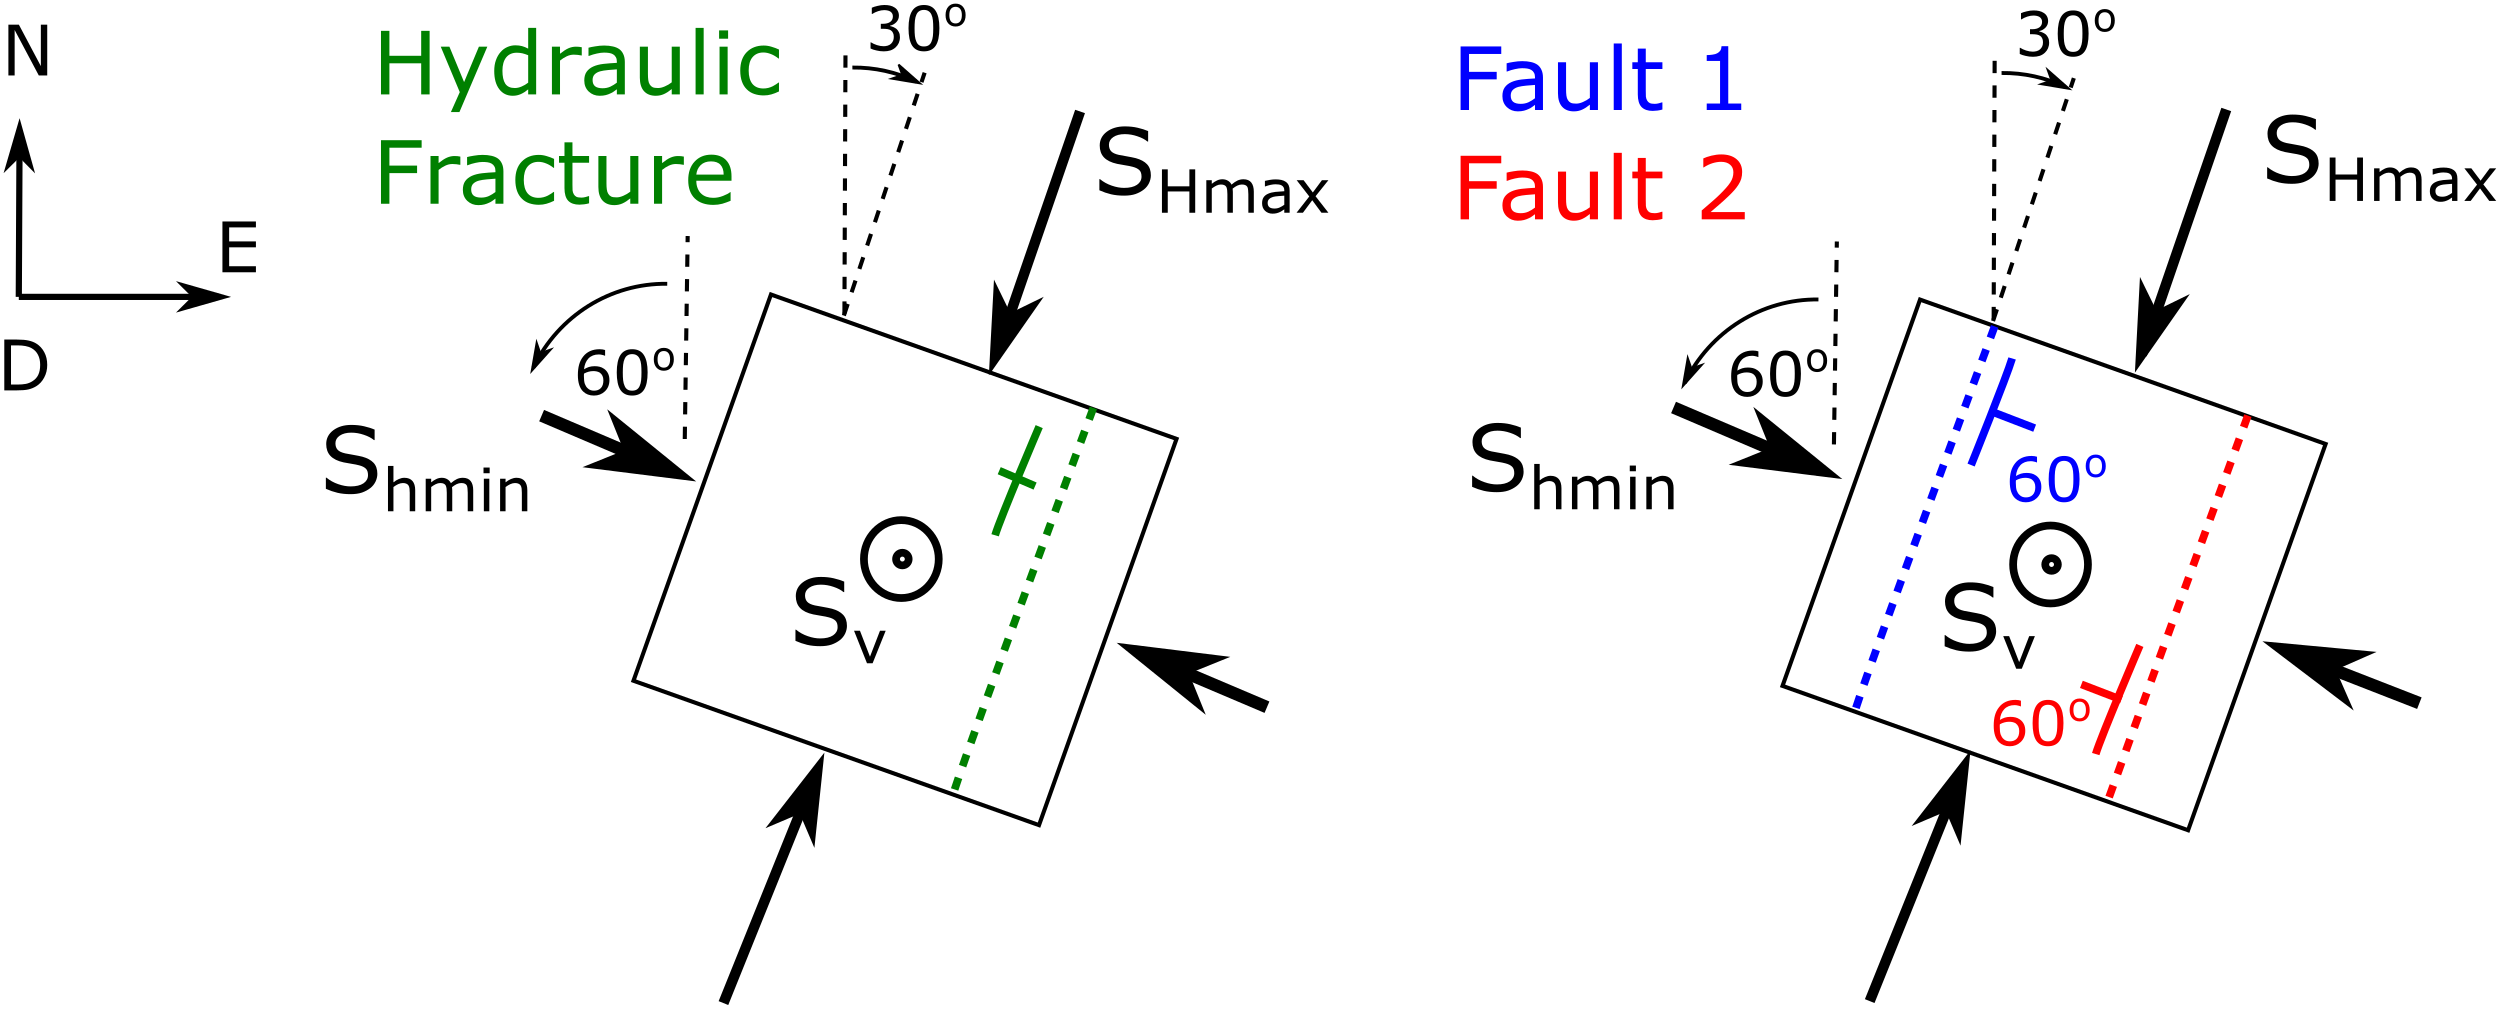 <?xml version="1.0" encoding="UTF-8"?>
<svg xmlns="http://www.w3.org/2000/svg" xmlns:xlink="http://www.w3.org/1999/xlink" width="342.953pt" height="138.372pt" viewBox="0 0 342.953 138.372" version="1.2">
<defs>
<g>
<symbol overflow="visible" id="glyph0-0">
<path style="stroke:none;" d="M 1.203 0 L 1.203 -7.203 L 8.391 -7.203 L 8.391 0 Z M 1.797 -0.594 L 7.797 -0.594 L 7.797 -6.594 L 1.797 -6.594 Z M 1.797 -0.594 "/>
</symbol>
<symbol overflow="visible" id="glyph0-1">
<path style="stroke:none;" d="M 6.266 0 L 5.109 0 L 1.797 -6.234 L 1.797 0 L 0.938 0 L 0.938 -6.969 L 2.375 -6.969 L 5.391 -1.281 L 5.391 -6.969 L 6.266 -6.969 Z M 6.266 0 "/>
</symbol>
<symbol overflow="visible" id="glyph0-2">
<path style="stroke:none;" d="M 5.531 0 L 0.938 0 L 0.938 -6.969 L 5.531 -6.969 L 5.531 -6.156 L 1.859 -6.156 L 1.859 -4.234 L 5.531 -4.234 L 5.531 -3.422 L 1.859 -3.422 L 1.859 -0.828 L 5.531 -0.828 Z M 5.531 0 "/>
</symbol>
<symbol overflow="visible" id="glyph0-3">
<path style="stroke:none;" d="M 6.828 -3.484 C 6.828 -2.848 6.688 -2.27 6.406 -1.75 C 6.133 -1.238 5.77 -0.844 5.312 -0.562 C 4.988 -0.363 4.629 -0.219 4.234 -0.125 C 3.848 -0.039 3.336 0 2.703 0 L 0.938 0 L 0.938 -6.969 L 2.672 -6.969 C 3.359 -6.969 3.898 -6.922 4.297 -6.828 C 4.703 -6.734 5.047 -6.598 5.328 -6.422 C 5.797 -6.129 6.16 -5.734 6.422 -5.234 C 6.691 -4.742 6.828 -4.16 6.828 -3.484 Z M 5.859 -3.5 C 5.859 -4.039 5.758 -4.5 5.562 -4.875 C 5.375 -5.25 5.094 -5.547 4.719 -5.766 C 4.445 -5.922 4.156 -6.023 3.844 -6.078 C 3.531 -6.141 3.16 -6.172 2.734 -6.172 L 1.859 -6.172 L 1.859 -0.797 L 2.734 -0.797 C 3.18 -0.797 3.57 -0.828 3.906 -0.891 C 4.238 -0.961 4.539 -1.086 4.812 -1.266 C 5.164 -1.484 5.426 -1.77 5.594 -2.125 C 5.77 -2.488 5.859 -2.945 5.859 -3.5 Z M 5.859 -3.5 "/>
</symbol>
<symbol overflow="visible" id="glyph1-0">
<path style="stroke:none;" d="M 1.047 0 L 1.047 -6.312 L 7.359 -6.312 L 7.359 0 Z M 1.578 -0.531 L 6.828 -0.531 L 6.828 -5.781 L 1.578 -5.781 Z M 1.578 -0.531 "/>
</symbol>
<symbol overflow="visible" id="glyph1-1">
<path style="stroke:none;" d="M 4.891 -1.984 C 4.891 -1.359 4.68 -0.848 4.266 -0.453 C 3.859 -0.066 3.359 0.125 2.766 0.125 C 2.461 0.125 2.188 0.078 1.938 -0.016 C 1.695 -0.109 1.484 -0.242 1.297 -0.422 C 1.055 -0.648 0.875 -0.953 0.75 -1.328 C 0.625 -1.703 0.562 -2.156 0.562 -2.688 C 0.562 -3.227 0.617 -3.707 0.734 -4.125 C 0.848 -4.539 1.035 -4.91 1.297 -5.234 C 1.535 -5.547 1.844 -5.789 2.219 -5.969 C 2.602 -6.145 3.047 -6.234 3.547 -6.234 C 3.711 -6.234 3.848 -6.223 3.953 -6.203 C 4.066 -6.191 4.18 -6.164 4.297 -6.125 L 4.297 -5.344 L 4.25 -5.344 C 4.176 -5.383 4.062 -5.422 3.906 -5.453 C 3.75 -5.492 3.594 -5.516 3.438 -5.516 C 2.844 -5.516 2.367 -5.332 2.016 -4.969 C 1.672 -4.602 1.469 -4.109 1.406 -3.484 C 1.633 -3.617 1.859 -3.723 2.078 -3.797 C 2.305 -3.867 2.566 -3.906 2.859 -3.906 C 3.117 -3.906 3.348 -3.879 3.547 -3.828 C 3.742 -3.785 3.945 -3.691 4.156 -3.547 C 4.395 -3.379 4.578 -3.164 4.703 -2.906 C 4.828 -2.656 4.891 -2.348 4.891 -1.984 Z M 4.062 -1.953 C 4.062 -2.203 4.02 -2.41 3.938 -2.578 C 3.863 -2.742 3.742 -2.891 3.578 -3.016 C 3.441 -3.098 3.297 -3.156 3.141 -3.188 C 2.992 -3.219 2.836 -3.234 2.672 -3.234 C 2.441 -3.234 2.223 -3.203 2.016 -3.141 C 1.816 -3.086 1.613 -3.004 1.406 -2.891 C 1.406 -2.828 1.398 -2.77 1.391 -2.719 C 1.391 -2.664 1.391 -2.598 1.391 -2.516 C 1.391 -2.078 1.43 -1.734 1.516 -1.484 C 1.609 -1.234 1.734 -1.035 1.891 -0.891 C 2.016 -0.766 2.148 -0.676 2.297 -0.625 C 2.441 -0.57 2.602 -0.547 2.781 -0.547 C 3.176 -0.547 3.488 -0.664 3.719 -0.906 C 3.945 -1.145 4.062 -1.492 4.062 -1.953 Z M 4.062 -1.953 "/>
</symbol>
<symbol overflow="visible" id="glyph1-2">
<path style="stroke:none;" d="M 4.797 -3.062 C 4.797 -1.957 4.625 -1.148 4.281 -0.641 C 3.938 -0.129 3.398 0.125 2.672 0.125 C 1.941 0.125 1.406 -0.133 1.062 -0.656 C 0.727 -1.176 0.562 -1.973 0.562 -3.047 C 0.562 -4.129 0.734 -4.93 1.078 -5.453 C 1.422 -5.973 1.953 -6.234 2.672 -6.234 C 3.41 -6.234 3.945 -5.969 4.281 -5.438 C 4.625 -4.914 4.797 -4.125 4.797 -3.062 Z M 3.703 -1.188 C 3.805 -1.414 3.875 -1.676 3.906 -1.969 C 3.938 -2.27 3.953 -2.633 3.953 -3.062 C 3.953 -3.477 3.938 -3.836 3.906 -4.141 C 3.875 -4.441 3.805 -4.703 3.703 -4.922 C 3.609 -5.129 3.477 -5.285 3.312 -5.391 C 3.145 -5.504 2.93 -5.562 2.672 -5.562 C 2.422 -5.562 2.207 -5.504 2.031 -5.391 C 1.863 -5.285 1.734 -5.125 1.641 -4.906 C 1.547 -4.707 1.477 -4.441 1.438 -4.109 C 1.406 -3.785 1.391 -3.43 1.391 -3.047 C 1.391 -2.617 1.406 -2.258 1.438 -1.969 C 1.469 -1.688 1.535 -1.43 1.641 -1.203 C 1.723 -0.992 1.848 -0.832 2.016 -0.719 C 2.18 -0.602 2.398 -0.547 2.672 -0.547 C 2.93 -0.547 3.145 -0.598 3.312 -0.703 C 3.488 -0.816 3.617 -0.977 3.703 -1.188 Z M 3.703 -1.188 "/>
</symbol>
<symbol overflow="visible" id="glyph1-3">
<path style="stroke:none;" d="M 4.266 -2.938 C 4.391 -2.82 4.492 -2.676 4.578 -2.5 C 4.672 -2.32 4.719 -2.094 4.719 -1.812 C 4.719 -1.531 4.664 -1.27 4.562 -1.031 C 4.457 -0.801 4.316 -0.602 4.141 -0.438 C 3.93 -0.238 3.688 -0.094 3.406 0 C 3.133 0.082 2.832 0.125 2.5 0.125 C 2.156 0.125 1.816 0.082 1.484 0 C 1.16 -0.07 0.895 -0.16 0.688 -0.266 L 0.688 -1.109 L 0.75 -1.109 C 0.977 -0.961 1.25 -0.836 1.562 -0.734 C 1.883 -0.629 2.191 -0.578 2.484 -0.578 C 2.648 -0.578 2.832 -0.602 3.031 -0.656 C 3.227 -0.719 3.383 -0.805 3.5 -0.922 C 3.625 -1.047 3.719 -1.18 3.781 -1.328 C 3.844 -1.473 3.875 -1.656 3.875 -1.875 C 3.875 -2.094 3.836 -2.27 3.766 -2.406 C 3.703 -2.551 3.609 -2.664 3.484 -2.75 C 3.359 -2.832 3.207 -2.891 3.031 -2.922 C 2.852 -2.953 2.664 -2.969 2.469 -2.969 L 2.094 -2.969 L 2.094 -3.656 L 2.391 -3.656 C 2.805 -3.656 3.133 -3.738 3.375 -3.906 C 3.625 -4.082 3.75 -4.336 3.75 -4.672 C 3.75 -4.828 3.719 -4.957 3.656 -5.062 C 3.594 -5.176 3.504 -5.27 3.391 -5.344 C 3.273 -5.414 3.148 -5.461 3.016 -5.484 C 2.879 -5.516 2.727 -5.531 2.562 -5.531 C 2.301 -5.531 2.023 -5.484 1.734 -5.391 C 1.441 -5.297 1.164 -5.164 0.906 -5 L 0.859 -5 L 0.859 -5.859 C 1.055 -5.953 1.316 -6.035 1.641 -6.109 C 1.961 -6.191 2.273 -6.234 2.578 -6.234 C 2.879 -6.234 3.141 -6.207 3.359 -6.156 C 3.586 -6.102 3.797 -6.016 3.984 -5.891 C 4.18 -5.766 4.328 -5.609 4.422 -5.422 C 4.523 -5.234 4.578 -5.016 4.578 -4.766 C 4.578 -4.422 4.457 -4.125 4.219 -3.875 C 3.977 -3.625 3.695 -3.469 3.375 -3.406 L 3.375 -3.344 C 3.508 -3.32 3.66 -3.273 3.828 -3.203 C 3.992 -3.129 4.141 -3.039 4.266 -2.938 Z M 4.266 -2.938 "/>
</symbol>
<symbol overflow="visible" id="glyph2-0">
<path style="stroke:none;" d="M 0.688 0 L 0.688 -4.094 L 4.766 -4.094 L 4.766 0 Z M 1.016 -0.344 L 4.438 -0.344 L 4.438 -3.75 L 1.016 -3.75 Z M 1.016 -0.344 "/>
</symbol>
<symbol overflow="visible" id="glyph2-1">
<path style="stroke:none;" d="M 3.031 -1.484 C 3.031 -1.004 2.906 -0.625 2.656 -0.344 C 2.406 -0.062 2.07 0.078 1.656 0.078 C 1.238 0.078 0.906 -0.062 0.656 -0.344 C 0.406 -0.625 0.281 -1.004 0.281 -1.484 C 0.281 -1.973 0.406 -2.359 0.656 -2.641 C 0.906 -2.922 1.238 -3.062 1.656 -3.062 C 2.07 -3.062 2.406 -2.922 2.656 -2.641 C 2.906 -2.359 3.031 -1.973 3.031 -1.484 Z M 2.516 -1.484 C 2.516 -1.867 2.438 -2.156 2.281 -2.344 C 2.133 -2.531 1.926 -2.625 1.656 -2.625 C 1.383 -2.625 1.172 -2.531 1.016 -2.344 C 0.867 -2.156 0.797 -1.867 0.797 -1.484 C 0.797 -1.109 0.867 -0.82 1.016 -0.625 C 1.172 -0.438 1.383 -0.344 1.656 -0.344 C 1.926 -0.344 2.133 -0.438 2.281 -0.625 C 2.438 -0.82 2.516 -1.109 2.516 -1.484 Z M 2.516 -1.484 "/>
</symbol>
<symbol overflow="visible" id="glyph3-0">
<path style="stroke:none;" d="M 1.578 0 L 1.578 -9.453 L 11.016 -9.453 L 11.016 0 Z M 2.359 -0.781 L 10.234 -0.781 L 10.234 -8.656 L 2.359 -8.656 Z M 2.359 -0.781 "/>
</symbol>
<symbol overflow="visible" id="glyph3-1">
<path style="stroke:none;" d="M 7.891 -2.609 C 7.891 -2.254 7.805 -1.898 7.641 -1.547 C 7.473 -1.203 7.238 -0.91 6.938 -0.672 C 6.602 -0.41 6.219 -0.203 5.781 -0.047 C 5.352 0.098 4.832 0.172 4.219 0.172 C 3.551 0.172 2.953 0.109 2.422 -0.016 C 1.898 -0.141 1.367 -0.32 0.828 -0.562 L 0.828 -2.094 L 0.906 -2.094 C 1.375 -1.707 1.91 -1.41 2.516 -1.203 C 3.117 -0.992 3.688 -0.891 4.219 -0.891 C 4.977 -0.891 5.566 -1.031 5.984 -1.312 C 6.398 -1.594 6.609 -1.969 6.609 -2.438 C 6.609 -2.844 6.508 -3.141 6.312 -3.328 C 6.113 -3.523 5.812 -3.676 5.406 -3.781 C 5.102 -3.863 4.77 -3.93 4.406 -3.984 C 4.051 -4.047 3.672 -4.113 3.266 -4.188 C 2.453 -4.363 1.848 -4.66 1.453 -5.078 C 1.066 -5.492 0.875 -6.035 0.875 -6.703 C 0.875 -7.473 1.195 -8.102 1.844 -8.594 C 2.5 -9.082 3.32 -9.328 4.312 -9.328 C 4.957 -9.328 5.547 -9.266 6.078 -9.141 C 6.617 -9.016 7.098 -8.863 7.516 -8.688 L 7.516 -7.25 L 7.422 -7.25 C 7.078 -7.539 6.617 -7.781 6.047 -7.969 C 5.484 -8.164 4.906 -8.266 4.312 -8.266 C 3.656 -8.266 3.129 -8.129 2.734 -7.859 C 2.336 -7.586 2.141 -7.238 2.141 -6.812 C 2.141 -6.438 2.238 -6.141 2.438 -5.922 C 2.633 -5.703 2.984 -5.535 3.484 -5.422 C 3.742 -5.367 4.113 -5.301 4.594 -5.219 C 5.082 -5.133 5.492 -5.051 5.828 -4.969 C 6.504 -4.781 7.016 -4.504 7.359 -4.141 C 7.711 -3.773 7.891 -3.266 7.891 -2.609 Z M 7.891 -2.609 "/>
</symbol>
<symbol overflow="visible" id="glyph4-0">
<path style="stroke:none;" d="M 1.031 0 L 1.031 -6.141 L 7.172 -6.141 L 7.172 0 Z M 1.531 -0.516 L 6.656 -0.516 L 6.656 -5.625 L 1.531 -5.625 Z M 1.531 -0.516 "/>
</symbol>
<symbol overflow="visible" id="glyph4-1">
<path style="stroke:none;" d="M 4.594 -4.469 L 2.797 0 L 2.031 0 L 0.25 -4.469 L 1.062 -4.469 L 2.438 -0.906 L 3.812 -4.469 Z M 4.594 -4.469 "/>
</symbol>
<symbol overflow="visible" id="glyph4-2">
<path style="stroke:none;" d="M 5.359 0 L 4.562 0 L 4.562 -2.922 L 1.594 -2.922 L 1.594 0 L 0.797 0 L 0.797 -5.953 L 1.594 -5.953 L 1.594 -3.625 L 4.562 -3.625 L 4.562 -5.953 L 5.359 -5.953 Z M 5.359 0 "/>
</symbol>
<symbol overflow="visible" id="glyph4-3">
<path style="stroke:none;" d="M 7.25 0 L 6.5 0 L 6.5 -2.547 C 6.5 -2.734 6.488 -2.914 6.469 -3.094 C 6.457 -3.27 6.426 -3.414 6.375 -3.531 C 6.312 -3.645 6.223 -3.727 6.109 -3.781 C 5.992 -3.844 5.828 -3.875 5.609 -3.875 C 5.398 -3.875 5.188 -3.82 4.969 -3.719 C 4.758 -3.613 4.551 -3.477 4.344 -3.312 C 4.352 -3.25 4.359 -3.176 4.359 -3.094 C 4.367 -3.02 4.375 -2.941 4.375 -2.859 L 4.375 0 L 3.625 0 L 3.625 -2.547 C 3.625 -2.742 3.613 -2.93 3.594 -3.109 C 3.57 -3.285 3.535 -3.426 3.484 -3.531 C 3.422 -3.645 3.332 -3.727 3.219 -3.781 C 3.102 -3.844 2.938 -3.875 2.719 -3.875 C 2.52 -3.875 2.316 -3.82 2.109 -3.719 C 1.898 -3.613 1.691 -3.484 1.484 -3.328 L 1.484 0 L 0.734 0 L 0.734 -4.469 L 1.484 -4.469 L 1.484 -3.969 C 1.723 -4.164 1.957 -4.316 2.188 -4.422 C 2.426 -4.535 2.676 -4.594 2.938 -4.594 C 3.238 -4.594 3.492 -4.523 3.703 -4.391 C 3.922 -4.266 4.082 -4.086 4.188 -3.859 C 4.488 -4.117 4.766 -4.305 5.016 -4.422 C 5.266 -4.535 5.535 -4.594 5.828 -4.594 C 6.316 -4.594 6.676 -4.441 6.906 -4.141 C 7.133 -3.848 7.25 -3.43 7.25 -2.891 Z M 7.25 0 "/>
</symbol>
<symbol overflow="visible" id="glyph4-4">
<path style="stroke:none;" d="M 4.203 0 L 3.469 0 L 3.469 -0.469 C 3.395 -0.426 3.301 -0.363 3.188 -0.281 C 3.07 -0.195 2.961 -0.133 2.859 -0.094 C 2.734 -0.031 2.586 0.02 2.422 0.062 C 2.266 0.102 2.078 0.125 1.859 0.125 C 1.453 0.125 1.109 -0.004 0.828 -0.266 C 0.555 -0.535 0.422 -0.879 0.422 -1.297 C 0.422 -1.629 0.488 -1.898 0.625 -2.109 C 0.77 -2.328 0.977 -2.492 1.25 -2.609 C 1.52 -2.734 1.848 -2.816 2.234 -2.859 C 2.617 -2.898 3.031 -2.93 3.469 -2.953 L 3.469 -3.062 C 3.469 -3.238 3.438 -3.379 3.375 -3.484 C 3.312 -3.598 3.223 -3.688 3.109 -3.75 C 3.004 -3.812 2.875 -3.852 2.719 -3.875 C 2.57 -3.895 2.422 -3.906 2.266 -3.906 C 2.066 -3.906 1.844 -3.879 1.594 -3.828 C 1.352 -3.773 1.102 -3.703 0.844 -3.609 L 0.812 -3.609 L 0.812 -4.375 C 0.957 -4.406 1.164 -4.445 1.438 -4.5 C 1.719 -4.551 1.992 -4.578 2.266 -4.578 C 2.578 -4.578 2.848 -4.551 3.078 -4.5 C 3.316 -4.445 3.52 -4.359 3.688 -4.234 C 3.863 -4.109 3.992 -3.945 4.078 -3.75 C 4.16 -3.562 4.203 -3.32 4.203 -3.031 Z M 3.469 -1.094 L 3.469 -2.344 C 3.238 -2.332 2.969 -2.312 2.656 -2.281 C 2.344 -2.258 2.098 -2.223 1.922 -2.172 C 1.703 -2.109 1.523 -2.008 1.391 -1.875 C 1.254 -1.75 1.188 -1.57 1.188 -1.344 C 1.188 -1.094 1.266 -0.898 1.422 -0.766 C 1.578 -0.641 1.812 -0.578 2.125 -0.578 C 2.395 -0.578 2.641 -0.629 2.859 -0.734 C 3.078 -0.836 3.281 -0.957 3.469 -1.094 Z M 3.469 -1.094 "/>
</symbol>
<symbol overflow="visible" id="glyph4-5">
<path style="stroke:none;" d="M 4.609 0 L 3.656 0 L 2.391 -1.719 L 1.109 0 L 0.234 0 L 1.984 -2.234 L 0.25 -4.469 L 1.203 -4.469 L 2.469 -2.781 L 3.719 -4.469 L 4.609 -4.469 L 2.844 -2.266 Z M 4.609 0 "/>
</symbol>
<symbol overflow="visible" id="glyph4-6">
<path style="stroke:none;" d="M 4.469 0 L 3.719 0 L 3.719 -2.547 C 3.719 -2.742 3.707 -2.93 3.688 -3.109 C 3.664 -3.297 3.617 -3.441 3.547 -3.547 C 3.484 -3.648 3.391 -3.727 3.266 -3.781 C 3.141 -3.844 2.977 -3.875 2.781 -3.875 C 2.57 -3.875 2.352 -3.82 2.125 -3.719 C 1.906 -3.613 1.691 -3.484 1.484 -3.328 L 1.484 0 L 0.734 0 L 0.734 -6.219 L 1.484 -6.219 L 1.484 -3.969 C 1.723 -4.164 1.969 -4.316 2.219 -4.422 C 2.469 -4.535 2.723 -4.594 2.984 -4.594 C 3.473 -4.594 3.844 -4.445 4.094 -4.156 C 4.344 -3.863 4.469 -3.441 4.469 -2.891 Z M 4.469 0 "/>
</symbol>
<symbol overflow="visible" id="glyph4-7">
<path style="stroke:none;" d="M 1.547 -5.219 L 0.703 -5.219 L 0.703 -6 L 1.547 -6 Z M 1.5 0 L 0.75 0 L 0.75 -4.469 L 1.5 -4.469 Z M 1.5 0 "/>
</symbol>
<symbol overflow="visible" id="glyph4-8">
<path style="stroke:none;" d="M 4.469 0 L 3.719 0 L 3.719 -2.547 C 3.719 -2.742 3.707 -2.93 3.688 -3.109 C 3.664 -3.297 3.617 -3.441 3.547 -3.547 C 3.484 -3.648 3.391 -3.727 3.266 -3.781 C 3.141 -3.844 2.977 -3.875 2.781 -3.875 C 2.57 -3.875 2.352 -3.82 2.125 -3.719 C 1.906 -3.613 1.691 -3.484 1.484 -3.328 L 1.484 0 L 0.734 0 L 0.734 -4.469 L 1.484 -4.469 L 1.484 -3.969 C 1.723 -4.164 1.969 -4.316 2.219 -4.422 C 2.469 -4.535 2.723 -4.594 2.984 -4.594 C 3.473 -4.594 3.844 -4.445 4.094 -4.156 C 4.344 -3.863 4.469 -3.441 4.469 -2.891 Z M 4.469 0 "/>
</symbol>
<symbol overflow="visible" id="glyph5-0">
<path style="stroke:none;" d="M 1.5 0 L 1.5 -9 L 10.5 -9 L 10.5 0 Z M 2.25 -0.75 L 9.75 -0.75 L 9.75 -8.25 L 2.25 -8.25 Z M 2.25 -0.75 "/>
</symbol>
<symbol overflow="visible" id="glyph5-1">
<path style="stroke:none;" d="M 7.844 0 L 6.688 0 L 6.688 -4.266 L 2.328 -4.266 L 2.328 0 L 1.172 0 L 1.172 -8.719 L 2.328 -8.719 L 2.328 -5.297 L 6.688 -5.297 L 6.688 -8.719 L 7.844 -8.719 Z M 7.844 0 "/>
</symbol>
<symbol overflow="visible" id="glyph5-2">
<path style="stroke:none;" d="M 6.75 -6.547 L 2.922 2.422 L 1.75 2.422 L 2.969 -0.312 L 0.359 -6.547 L 1.547 -6.547 L 3.562 -1.688 L 5.594 -6.547 Z M 6.75 -6.547 "/>
</symbol>
<symbol overflow="visible" id="glyph5-3">
<path style="stroke:none;" d="M 6.391 0 L 5.297 0 L 5.297 -0.688 C 4.973 -0.414 4.641 -0.203 4.297 -0.047 C 3.953 0.109 3.582 0.188 3.188 0.188 C 2.406 0.188 1.785 -0.113 1.328 -0.719 C 0.867 -1.32 0.641 -2.156 0.641 -3.219 C 0.641 -3.781 0.719 -4.273 0.875 -4.703 C 1.031 -5.141 1.242 -5.508 1.516 -5.812 C 1.773 -6.113 2.082 -6.344 2.438 -6.5 C 2.789 -6.656 3.16 -6.734 3.547 -6.734 C 3.891 -6.734 4.191 -6.695 4.453 -6.625 C 4.723 -6.551 5.004 -6.438 5.297 -6.281 L 5.297 -9.125 L 6.391 -9.125 Z M 5.297 -1.609 L 5.297 -5.375 C 4.992 -5.5 4.723 -5.586 4.484 -5.641 C 4.254 -5.691 4.004 -5.719 3.734 -5.719 C 3.109 -5.719 2.625 -5.504 2.281 -5.078 C 1.938 -4.648 1.766 -4.039 1.766 -3.25 C 1.766 -2.469 1.895 -1.875 2.156 -1.469 C 2.426 -1.07 2.859 -0.875 3.453 -0.875 C 3.766 -0.875 4.078 -0.941 4.391 -1.078 C 4.711 -1.211 5.016 -1.391 5.297 -1.609 Z M 5.297 -1.609 "/>
</symbol>
<symbol overflow="visible" id="glyph5-4">
<path style="stroke:none;" d="M 5.172 -5.344 L 5.109 -5.344 C 4.941 -5.383 4.781 -5.41 4.625 -5.422 C 4.477 -5.441 4.297 -5.453 4.078 -5.453 C 3.742 -5.453 3.414 -5.375 3.094 -5.219 C 2.781 -5.07 2.477 -4.879 2.188 -4.641 L 2.188 0 L 1.078 0 L 1.078 -6.547 L 2.188 -6.547 L 2.188 -5.578 C 2.625 -5.93 3.008 -6.18 3.344 -6.328 C 3.676 -6.473 4.016 -6.547 4.359 -6.547 C 4.555 -6.547 4.695 -6.539 4.781 -6.531 C 4.863 -6.52 4.992 -6.5 5.172 -6.469 Z M 5.172 -5.344 "/>
</symbol>
<symbol overflow="visible" id="glyph5-5">
<path style="stroke:none;" d="M 6.172 0 L 5.078 0 L 5.078 -0.703 C 4.973 -0.629 4.836 -0.531 4.672 -0.406 C 4.516 -0.289 4.359 -0.203 4.203 -0.141 C 4.016 -0.047 3.801 0.031 3.562 0.094 C 3.32 0.156 3.039 0.188 2.719 0.188 C 2.133 0.188 1.633 -0.004 1.219 -0.391 C 0.812 -0.785 0.609 -1.289 0.609 -1.906 C 0.609 -2.395 0.711 -2.789 0.922 -3.094 C 1.141 -3.406 1.445 -3.648 1.844 -3.828 C 2.238 -4.004 2.711 -4.125 3.266 -4.188 C 3.828 -4.25 4.43 -4.297 5.078 -4.328 L 5.078 -4.5 C 5.078 -4.75 5.031 -4.953 4.938 -5.109 C 4.852 -5.273 4.727 -5.406 4.562 -5.5 C 4.406 -5.594 4.219 -5.656 4 -5.688 C 3.781 -5.719 3.551 -5.734 3.312 -5.734 C 3.031 -5.734 2.707 -5.691 2.344 -5.609 C 1.988 -5.535 1.625 -5.426 1.25 -5.281 L 1.188 -5.281 L 1.188 -6.406 C 1.406 -6.469 1.719 -6.531 2.125 -6.594 C 2.531 -6.664 2.93 -6.703 3.328 -6.703 C 3.785 -6.703 4.188 -6.66 4.531 -6.578 C 4.875 -6.504 5.172 -6.379 5.422 -6.203 C 5.66 -6.023 5.844 -5.789 5.969 -5.5 C 6.102 -5.219 6.172 -4.863 6.172 -4.438 Z M 5.078 -1.609 L 5.078 -3.438 C 4.742 -3.414 4.348 -3.383 3.891 -3.344 C 3.43 -3.301 3.07 -3.242 2.812 -3.172 C 2.488 -3.086 2.227 -2.945 2.031 -2.75 C 1.844 -2.562 1.75 -2.301 1.75 -1.969 C 1.75 -1.594 1.859 -1.312 2.078 -1.125 C 2.305 -0.938 2.656 -0.844 3.125 -0.844 C 3.508 -0.844 3.863 -0.914 4.188 -1.062 C 4.508 -1.219 4.805 -1.398 5.078 -1.609 Z M 5.078 -1.609 "/>
</symbol>
<symbol overflow="visible" id="glyph5-6">
<path style="stroke:none;" d="M 6.516 0 L 5.406 0 L 5.406 -0.734 C 5.039 -0.43 4.688 -0.203 4.344 -0.047 C 4 0.109 3.625 0.188 3.219 0.188 C 2.531 0.188 1.992 -0.02 1.609 -0.438 C 1.223 -0.863 1.031 -1.484 1.031 -2.297 L 1.031 -6.547 L 2.141 -6.547 L 2.141 -2.812 C 2.141 -2.488 2.156 -2.207 2.188 -1.969 C 2.219 -1.727 2.285 -1.523 2.391 -1.359 C 2.492 -1.191 2.629 -1.066 2.797 -0.984 C 2.961 -0.91 3.207 -0.875 3.531 -0.875 C 3.812 -0.875 4.117 -0.945 4.453 -1.094 C 4.797 -1.238 5.113 -1.426 5.406 -1.656 L 5.406 -6.547 L 6.516 -6.547 Z M 6.516 0 "/>
</symbol>
<symbol overflow="visible" id="glyph5-7">
<path style="stroke:none;" d="M 2.203 0 L 1.094 0 L 1.094 -9.125 L 2.203 -9.125 Z M 2.203 0 "/>
</symbol>
<symbol overflow="visible" id="glyph5-8">
<path style="stroke:none;" d="M 2.266 -7.641 L 1.031 -7.641 L 1.031 -8.781 L 2.266 -8.781 Z M 2.203 0 L 1.094 0 L 1.094 -6.547 L 2.203 -6.547 Z M 2.203 0 "/>
</symbol>
<symbol overflow="visible" id="glyph5-9">
<path style="stroke:none;" d="M 5.922 -0.406 C 5.555 -0.227 5.207 -0.094 4.875 0 C 4.551 0.094 4.203 0.141 3.828 0.141 C 3.359 0.141 2.926 0.07 2.531 -0.062 C 2.133 -0.195 1.797 -0.406 1.516 -0.688 C 1.223 -0.969 1 -1.32 0.844 -1.75 C 0.688 -2.188 0.609 -2.691 0.609 -3.266 C 0.609 -4.336 0.898 -5.176 1.484 -5.781 C 2.078 -6.395 2.859 -6.703 3.828 -6.703 C 4.203 -6.703 4.566 -6.645 4.922 -6.531 C 5.285 -6.426 5.617 -6.301 5.922 -6.156 L 5.922 -4.922 L 5.859 -4.922 C 5.523 -5.191 5.18 -5.395 4.828 -5.531 C 4.473 -5.676 4.125 -5.75 3.781 -5.75 C 3.156 -5.75 2.66 -5.535 2.297 -5.109 C 1.941 -4.691 1.766 -4.078 1.766 -3.266 C 1.766 -2.473 1.938 -1.863 2.281 -1.438 C 2.633 -1.02 3.133 -0.812 3.781 -0.812 C 4 -0.812 4.223 -0.836 4.453 -0.891 C 4.691 -0.953 4.898 -1.031 5.078 -1.125 C 5.242 -1.207 5.395 -1.297 5.531 -1.391 C 5.676 -1.484 5.785 -1.562 5.859 -1.625 L 5.922 -1.625 Z M 5.922 -0.406 "/>
</symbol>
<symbol overflow="visible" id="glyph5-10">
<path style="stroke:none;" d="M 6.75 -7.688 L 2.328 -7.688 L 2.328 -5.234 L 6.125 -5.234 L 6.125 -4.203 L 2.328 -4.203 L 2.328 0 L 1.172 0 L 1.172 -8.719 L 6.75 -8.719 Z M 6.75 -7.688 "/>
</symbol>
<symbol overflow="visible" id="glyph5-11">
<path style="stroke:none;" d="M 4.484 -0.062 C 4.273 0 4.047 0.047 3.797 0.078 C 3.555 0.109 3.344 0.125 3.156 0.125 C 2.488 0.125 1.977 -0.051 1.625 -0.406 C 1.281 -0.77 1.109 -1.348 1.109 -2.141 L 1.109 -5.625 L 0.359 -5.625 L 0.359 -6.547 L 1.109 -6.547 L 1.109 -8.422 L 2.203 -8.422 L 2.203 -6.547 L 4.484 -6.547 L 4.484 -5.625 L 2.203 -5.625 L 2.203 -2.641 C 2.203 -2.297 2.207 -2.023 2.219 -1.828 C 2.238 -1.641 2.297 -1.461 2.391 -1.297 C 2.484 -1.141 2.602 -1.023 2.75 -0.953 C 2.906 -0.879 3.133 -0.844 3.438 -0.844 C 3.613 -0.844 3.801 -0.867 4 -0.922 C 4.195 -0.973 4.336 -1.016 4.422 -1.047 L 4.484 -1.047 Z M 4.484 -0.062 "/>
</symbol>
<symbol overflow="visible" id="glyph5-12">
<path style="stroke:none;" d="M 6.562 -3.156 L 1.734 -3.156 C 1.734 -2.758 1.797 -2.41 1.922 -2.109 C 2.047 -1.805 2.211 -1.562 2.422 -1.375 C 2.617 -1.188 2.859 -1.047 3.141 -0.953 C 3.422 -0.859 3.727 -0.812 4.062 -0.812 C 4.508 -0.812 4.957 -0.898 5.406 -1.078 C 5.863 -1.254 6.188 -1.426 6.375 -1.594 L 6.438 -1.594 L 6.438 -0.406 C 6.062 -0.25 5.68 -0.113 5.297 0 C 4.91 0.102 4.504 0.156 4.078 0.156 C 2.992 0.156 2.145 -0.133 1.531 -0.719 C 0.926 -1.312 0.625 -2.148 0.625 -3.234 C 0.625 -4.305 0.914 -5.156 1.5 -5.781 C 2.082 -6.414 2.848 -6.734 3.797 -6.734 C 4.68 -6.734 5.363 -6.473 5.844 -5.953 C 6.32 -5.441 6.562 -4.707 6.562 -3.75 Z M 5.484 -4 C 5.484 -4.582 5.336 -5.031 5.047 -5.344 C 4.766 -5.656 4.332 -5.812 3.75 -5.812 C 3.156 -5.812 2.68 -5.641 2.328 -5.297 C 1.984 -4.953 1.785 -4.52 1.734 -4 Z M 5.484 -4 "/>
</symbol>
<symbol overflow="visible" id="glyph5-13">
<path style="stroke:none;" d=""/>
</symbol>
<symbol overflow="visible" id="glyph5-14">
<path style="stroke:none;" d="M 6.359 0 L 1.625 0 L 1.625 -0.891 L 3.453 -0.891 L 3.453 -6.734 L 1.625 -6.734 L 1.625 -7.531 C 1.875 -7.531 2.141 -7.551 2.422 -7.594 C 2.703 -7.633 2.914 -7.695 3.062 -7.781 C 3.238 -7.875 3.379 -7.992 3.484 -8.141 C 3.586 -8.297 3.645 -8.5 3.656 -8.75 L 4.578 -8.75 L 4.578 -0.891 L 6.359 -0.891 Z M 6.359 0 "/>
</symbol>
<symbol overflow="visible" id="glyph5-15">
<path style="stroke:none;" d="M 6.844 0 L 0.938 0 L 0.938 -1.219 C 1.352 -1.57 1.766 -1.926 2.172 -2.281 C 2.586 -2.633 2.973 -2.984 3.328 -3.328 C 4.078 -4.055 4.586 -4.633 4.859 -5.062 C 5.141 -5.488 5.281 -5.953 5.281 -6.453 C 5.281 -6.898 5.129 -7.25 4.828 -7.5 C 4.535 -7.758 4.125 -7.891 3.594 -7.891 C 3.227 -7.891 2.836 -7.828 2.422 -7.703 C 2.016 -7.578 1.613 -7.383 1.219 -7.125 L 1.156 -7.125 L 1.156 -8.359 C 1.438 -8.492 1.805 -8.617 2.266 -8.734 C 2.734 -8.848 3.18 -8.906 3.609 -8.906 C 4.504 -8.906 5.207 -8.688 5.719 -8.25 C 6.227 -7.82 6.484 -7.238 6.484 -6.5 C 6.484 -6.164 6.441 -5.852 6.359 -5.562 C 6.273 -5.281 6.148 -5.016 5.984 -4.766 C 5.828 -4.516 5.645 -4.27 5.438 -4.031 C 5.238 -3.801 4.992 -3.547 4.703 -3.266 C 4.285 -2.859 3.852 -2.461 3.406 -2.078 C 2.957 -1.691 2.539 -1.332 2.156 -1 L 6.844 -1 Z M 6.844 0 "/>
</symbol>
</g>
<clipPath id="clip1">
  <path d="M 0 0 L 342.953 0 L 342.953 138 L 0 138 Z M 0 0 "/>
</clipPath>
<clipPath id="clip3">
  <path d="M 0.5 13 L 8 13 L 8 46 L 0.5 46 Z M 0.5 13 "/>
</clipPath>
<clipPath id="clip4">
  <path d="M 0.5 17 L 5 17 L 5 23 L 0.5 23 Z M 0.5 17 "/>
</clipPath>
<clipPath id="clip5">
  <path d="M 0.5 14 L 7 14 L 7 26 L 0.5 26 Z M 0.5 14 "/>
</clipPath>
<clipPath id="clip6">
  <path d="M 0.5 46 L 7 46 L 7 54 L 0.5 54 Z M 0.5 46 "/>
</clipPath>
<clipPath id="clip7">
  <path d="M 91 97 L 121 97 L 121 137.871 L 91 137.871 Z M 91 97 "/>
</clipPath>
<clipPath id="clip8">
  <path d="M 119 0.5 L 129 0.5 L 129 8 L 119 8 Z M 119 0.5 "/>
</clipPath>
<clipPath id="clip9">
  <path d="M 129 0.5 L 133 0.5 L 133 4 L 129 4 Z M 129 0.5 "/>
</clipPath>
<clipPath id="clip10">
  <path d="M 248 97 L 278 97 L 278 137.871 L 248 137.871 Z M 248 97 "/>
</clipPath>
<clipPath id="clip11">
  <path d="M 319 21 L 342.453 21 L 342.453 28 L 319 28 Z M 319 21 "/>
</clipPath>
<clipPath id="clip2">
  <rect x="0" y="0" width="343" height="138"/>
</clipPath>
<g id="surface5" clip-path="url(#clip2)">
<path style="fill:none;stroke-width:1.134;stroke-linecap:butt;stroke-linejoin:miter;stroke:rgb(0%,0%,0%);stroke-opacity:1;stroke-miterlimit:4;" d="M 2.771 53.636 L 39.365 53.636 " transform="matrix(0.75,0,0,0.75,0.5,0.499)"/>
<path style="fill-rule:evenodd;fill:rgb(0%,0%,0%);fill-opacity:1;stroke-width:0.605;stroke-linecap:butt;stroke-linejoin:miter;stroke:rgb(0%,0%,0%);stroke-opacity:1;stroke-miterlimit:4;" d="M -34.833 -53.636 L -32.562 -55.902 L -40.5 -53.636 L -32.562 -51.366 Z M -34.833 -53.636 " transform="matrix(-0.75,0,0,-0.75,0.5,0.499)"/>
<g clip-path="url(#clip3)" clip-rule="nonzero">
<path style="fill:none;stroke-width:1.134;stroke-linecap:butt;stroke-linejoin:miter;stroke:rgb(0%,0%,0%);stroke-opacity:1;stroke-miterlimit:4;" d="M 2.771 53.636 L 2.917 23.183 " transform="matrix(0.75,0,0,0.75,0.5,0.499)"/>
</g>
<g clip-path="url(#clip4)" clip-rule="nonzero">
<path style=" stroke:none;fill-rule:evenodd;fill:rgb(0%,0%,0%);fill-opacity:1;" d="M 2.672 21.289 L 4.363 23 L 2.691 17.039 L 0.965 22.98 Z M 2.672 21.289 "/>
</g>
<g clip-path="url(#clip5)" clip-rule="nonzero">
<path style="fill:none;stroke-width:0.605;stroke-linecap:butt;stroke-linejoin:miter;stroke:rgb(0%,0%,0%);stroke-opacity:1;stroke-miterlimit:4;" d="M 27.705 -3.032 L 29.975 -5.299 L 22.038 -3.03 L 29.971 -0.767 Z M 27.705 -3.032 " transform="matrix(-0.004,0.75,-0.75,-0.004,0.5,0.499)"/>
</g>
<g style="fill:rgb(0%,0%,0%);fill-opacity:1;">
  <use xlink:href="#glyph0-1" x="0.213" y="10.351"/>
</g>
<g style="fill:rgb(0%,0%,0%);fill-opacity:1;">
  <use xlink:href="#glyph0-2" x="29.576" y="37.351"/>
</g>
<g clip-path="url(#clip6)" clip-rule="nonzero">
<g style="fill:rgb(0%,0%,0%);fill-opacity:1;">
  <use xlink:href="#glyph0-3" x="-0.349" y="53.551"/>
</g>
</g>
<g style="fill:rgb(0%,0%,0%);fill-opacity:1;">
  <use xlink:href="#glyph1-1" x="236.921" y="54.323"/>
  <use xlink:href="#glyph1-2" x="242.255" y="54.323"/>
</g>
<g style="fill:rgb(0%,0%,0%);fill-opacity:1;">
  <use xlink:href="#glyph2-1" x="247.618" y="50.963"/>
</g>
<path style="fill:none;stroke-width:0.709;stroke-linecap:butt;stroke-linejoin:miter;stroke:rgb(0%,0%,0%);stroke-opacity:1;stroke-miterlimit:4;" d="M -69.397 307.484 C -59.928 312.073 -53.98 321.589 -54.11 331.943 " transform="matrix(0,-0.75,0.75,0,0.5,0.499)"/>
<path style="fill-rule:evenodd;fill:rgb(0%,0%,0%);fill-opacity:1;stroke-width:0.34;stroke-linecap:butt;stroke-linejoin:miter;stroke:rgb(0%,0%,0%);stroke-opacity:1;stroke-miterlimit:4;" d="M 66.975 276.283 L 68.251 275.003 L 63.786 276.281 L 68.252 277.555 Z M 66.975 276.283 " transform="matrix(0.363,-0.75,0.75,0.363,0.5,0.499)"/>
<path style="fill:none;stroke-width:0.706;stroke-linecap:butt;stroke-linejoin:miter;stroke:rgb(0%,0%,0%);stroke-opacity:1;stroke-miterlimit:4;" d="M 328.203 -62.707 L 402.387 -62.703 L 402.383 7.944 L 328.202 7.95 Z M 328.203 -62.707 " transform="matrix(0.75,0.267,-0.267,0.75,0.5,0.499)"/>
<path style="fill:none;stroke-width:1.417;stroke-linecap:butt;stroke-linejoin:miter;stroke:rgb(0%,0%,100%);stroke-opacity:1;stroke-dasharray:2.25,2.25;stroke-miterlimit:4;" d="M 338.802 128.813 C 342.01 118.85 364.255 58.808 364.255 58.808 " transform="matrix(0.75,0,0,0.75,0.5,0.499)"/>
<path style="fill:none;stroke-width:0.75;stroke-linecap:butt;stroke-linejoin:miter;stroke:rgb(0%,0%,0%);stroke-opacity:1;stroke-dasharray:2.25,2.25;stroke-miterlimit:4;" d="M 363.875 58.053 L 378.656 13.621 " transform="matrix(0.75,0,0,0.75,0.5,0.499)"/>
<g style="fill:rgb(0%,0%,0%);fill-opacity:1;">
  <use xlink:href="#glyph1-3" x="276.384" y="7.665"/>
  <use xlink:href="#glyph1-2" x="281.718" y="7.665"/>
</g>
<g style="fill:rgb(0%,0%,0%);fill-opacity:1;">
  <use xlink:href="#glyph2-1" x="287.08" y="4.305"/>
</g>
<path style="fill:none;stroke-width:0.75;stroke-linecap:butt;stroke-linejoin:miter;stroke:rgb(0%,0%,0%);stroke-opacity:1;stroke-dasharray:2.25,2.25;stroke-miterlimit:4;" d="M 334.776 80.626 L 335.307 43.506 " transform="matrix(0.75,0,0,0.75,0.5,0.499)"/>
<path style="fill:none;stroke-width:0.709;stroke-linecap:butt;stroke-linejoin:miter;stroke:rgb(0%,0%,0%);stroke-opacity:1;stroke-miterlimit:4;" d="M -15.246 -377.125 C -13.511 -373.464 -12.636 -369.474 -12.688 -365.438 " transform="matrix(0,-0.75,-0.75,0,0.5,0.499)"/>
<path style="fill-rule:evenodd;fill:rgb(0%,0%,0%);fill-opacity:1;stroke-width:0.341;stroke-linecap:butt;stroke-linejoin:miter;stroke:rgb(0%,0%,0%);stroke-opacity:1;stroke-miterlimit:4;" d="M -311.135 -133.639 L -309.856 -134.917 L -314.338 -133.638 L -309.856 -132.36 Z M -311.135 -133.639 " transform="matrix(-0.75,-0.356,-0.356,0.75,0.5,0.499)"/>
<path style="fill:none;stroke-width:0.75;stroke-linecap:butt;stroke-linejoin:miter;stroke:rgb(0%,0%,0%);stroke-opacity:1;stroke-dasharray:2.25,2.25;stroke-miterlimit:4;" d="M 363.99 57.709 L 364.172 10.053 " transform="matrix(0.75,0,0,0.75,0.5,0.499)"/>
<g style="fill:rgb(0%,0%,100%);fill-opacity:1;">
  <use xlink:href="#glyph1-1" x="275.143" y="68.781"/>
  <use xlink:href="#glyph1-2" x="280.477" y="68.781"/>
</g>
<g style="fill:rgb(0%,0%,100%);fill-opacity:1;">
  <use xlink:href="#glyph2-1" x="285.84" y="65.421"/>
</g>
<path style="fill:none;stroke-width:1.417;stroke-linecap:butt;stroke-linejoin:miter;stroke:rgb(0%,0%,100%);stroke-opacity:1;stroke-miterlimit:4;" d="M 367.365 64.897 C 366.427 68.084 359.865 84.397 359.865 84.397 " transform="matrix(0.75,0,0,0.75,0.5,0.499)"/>
<path style="fill:none;stroke-width:1.417;stroke-linecap:butt;stroke-linejoin:miter;stroke:rgb(0%,0%,100%);stroke-opacity:1;stroke-miterlimit:4;" d="M 371.49 77.647 L 364.177 74.834 " transform="matrix(0.75,0,0,0.75,0.5,0.499)"/>
<path style="fill:none;stroke-width:1.417;stroke-linecap:butt;stroke-linejoin:miter;stroke:rgb(100%,0%,0%);stroke-opacity:1;stroke-dasharray:2.25,2.25;stroke-miterlimit:4;" d="M 385.109 145.136 C 391.698 126.735 410.568 75.131 410.568 75.131 " transform="matrix(0.75,0,0,0.75,0.5,0.499)"/>
<path style="fill:none;stroke-width:1.417;stroke-linecap:butt;stroke-linejoin:miter;stroke:rgb(100%,0%,0%);stroke-opacity:1;stroke-miterlimit:4;" d="M -382.661 -137.261 C -383.604 -134.074 -390.729 -117.386 -390.729 -117.386 " transform="matrix(-0.75,0,0,-0.75,0.5,0.499)"/>
<path style="fill:none;stroke-width:1.417;stroke-linecap:butt;stroke-linejoin:miter;stroke:rgb(100%,0%,0%);stroke-opacity:1;stroke-miterlimit:4;" d="M -380.036 -124.511 L -387.354 -127.324 " transform="matrix(-0.75,0,0,-0.75,0.5,0.499)"/>
<g style="fill:rgb(100%,0%,0%);fill-opacity:1;">
  <use xlink:href="#glyph1-1" x="272.938" y="102.245"/>
  <use xlink:href="#glyph1-2" x="278.272" y="102.245"/>
</g>
<g style="fill:rgb(100%,0%,0%);fill-opacity:1;">
  <use xlink:href="#glyph2-1" x="283.635" y="98.885"/>
</g>
<path style="fill:none;stroke-width:1.417;stroke-linecap:butt;stroke-linejoin:miter;stroke:rgb(0%,0%,0%);stroke-opacity:1;stroke-miterlimit:4;" d="M 381.24 102.584 C 381.24 106.522 378.172 109.709 374.396 109.709 C 370.615 109.709 367.552 106.522 367.552 102.584 C 367.552 98.652 370.615 95.459 374.396 95.459 C 378.172 95.459 381.24 98.652 381.24 102.584 Z M 381.24 102.584 " transform="matrix(0.75,0,0,0.75,0.5,0.499)"/>
<path style="fill:none;stroke-width:1.417;stroke-linecap:butt;stroke-linejoin:miter;stroke:rgb(0%,0%,0%);stroke-opacity:1;stroke-miterlimit:4;" d="M 375.734 102.584 C 375.734 103.225 375.219 103.741 374.583 103.741 C 373.943 103.741 373.427 103.225 373.427 102.584 C 373.427 101.949 373.943 101.428 374.583 101.428 C 375.219 101.428 375.734 101.949 375.734 102.584 Z M 375.734 102.584 " transform="matrix(0.75,0,0,0.75,0.5,0.499)"/>
<g style="fill:rgb(0%,0%,0%);fill-opacity:1;">
  <use xlink:href="#glyph3-1" x="265.942" y="89.217"/>
</g>
<g style="fill:rgb(0%,0%,0%);fill-opacity:1;">
  <use xlink:href="#glyph4-1" x="274.555" y="91.737"/>
</g>
<path style="fill:none;stroke-width:1.897;stroke-linecap:butt;stroke-linejoin:miter;stroke:rgb(0%,0%,0%);stroke-opacity:1;stroke-miterlimit:4;" d="M 196.885 19.725 L 181.422 64.569 " transform="matrix(0.75,0,0,0.75,0.5,0.499)"/>
<path style="fill-rule:evenodd;fill:rgb(0%,0%,0%);fill-opacity:1;stroke-width:0.957;stroke-linecap:butt;stroke-linejoin:miter;stroke:rgb(0%,0%,0%);stroke-opacity:1;stroke-miterlimit:4;" d="M 5.355 182.05 L 8.942 178.465 L -3.62 182.05 L 8.935 185.639 Z M 5.355 182.05 " transform="matrix(0.258,-0.75,0.75,0.258,0.5,0.499)"/>
<path style="fill:none;stroke-width:2.268;stroke-linecap:butt;stroke-linejoin:miter;stroke:rgb(0%,0%,0%);stroke-opacity:1;stroke-miterlimit:4;" d="M 231.073 128.688 L 207.672 118.756 " transform="matrix(0.75,0,0,0.75,0.5,0.499)"/>
<path style="fill-rule:evenodd;fill:rgb(0%,0%,0%);fill-opacity:1;stroke-width:1.113;stroke-linecap:butt;stroke-linejoin:miter;stroke:rgb(0%,0%,0%);stroke-opacity:1;stroke-miterlimit:4;" d="M 227.029 25.935 L 231.205 21.762 L 216.595 25.932 L 231.207 30.11 Z M 227.029 25.935 " transform="matrix(0.75,0.318,-0.318,0.75,0.5,0.499)"/>
<g style="fill:rgb(0%,0%,0%);fill-opacity:1;">
  <use xlink:href="#glyph3-1" x="149.986" y="26.666"/>
</g>
<g style="fill:rgb(0%,0%,0%);fill-opacity:1;">
  <use xlink:href="#glyph4-2" x="158.6" y="29.186"/>
  <use xlink:href="#glyph4-3" x="164.75" y="29.186"/>
  <use xlink:href="#glyph4-4" x="172.711" y="29.186"/>
  <use xlink:href="#glyph4-5" x="177.625" y="29.186"/>
</g>
<g style="fill:rgb(0%,0%,0%);fill-opacity:1;">
  <use xlink:href="#glyph3-1" x="43.875" y="67.618"/>
</g>
<g style="fill:rgb(0%,0%,0%);fill-opacity:1;">
  <use xlink:href="#glyph4-6" x="52.489" y="70.138"/>
  <use xlink:href="#glyph4-3" x="57.665" y="70.138"/>
  <use xlink:href="#glyph4-7" x="65.625" y="70.138"/>
  <use xlink:href="#glyph4-8" x="67.87" y="70.138"/>
</g>
<g style="fill:rgb(0%,0%,0%);fill-opacity:1;">
  <use xlink:href="#glyph1-1" x="78.711" y="54.14"/>
  <use xlink:href="#glyph1-2" x="84.045" y="54.14"/>
</g>
<g style="fill:rgb(0%,0%,0%);fill-opacity:1;">
  <use xlink:href="#glyph2-1" x="89.408" y="50.78"/>
</g>
<path style="fill:none;stroke-width:0.709;stroke-linecap:butt;stroke-linejoin:miter;stroke:rgb(0%,0%,0%);stroke-opacity:1;stroke-miterlimit:4;" d="M -66.532 96.911 C -57.058 101.5 -51.11 111.016 -51.241 121.375 " transform="matrix(0,-0.75,0.75,0,0.5,0.499)"/>
<path style="fill-rule:evenodd;fill:rgb(0%,0%,0%);fill-opacity:1;stroke-width:0.34;stroke-linecap:butt;stroke-linejoin:miter;stroke:rgb(0%,0%,0%);stroke-opacity:1;stroke-miterlimit:4;" d="M -13.316 104.596 L -12.038 103.321 L -16.503 104.598 L -12.037 105.872 Z M -13.316 104.596 " transform="matrix(0.363,-0.75,0.75,0.363,0.5,0.499)"/>
<path style="fill:none;stroke-width:0.706;stroke-linecap:butt;stroke-linejoin:miter;stroke:rgb(0%,0%,0%);stroke-opacity:1;stroke-miterlimit:4;" d="M 141.374 2.876 L 215.556 2.875 L 215.552 73.522 L 141.375 73.521 Z M 141.374 2.876 " transform="matrix(0.75,0.267,-0.267,0.75,0.5,0.499)"/>
<g clip-path="url(#clip7)" clip-rule="nonzero">
<path style="fill:none;stroke-width:1.897;stroke-linecap:butt;stroke-linejoin:miter;stroke:rgb(0%,0%,0%);stroke-opacity:1;stroke-miterlimit:4;" d="M 131.656 182.808 L 148.708 140.491 " transform="matrix(0.75,0,0,0.75,0.5,0.499)"/>
</g>
<path style="fill-rule:evenodd;fill:rgb(0%,0%,0%);fill-opacity:1;stroke-width:0.939;stroke-linecap:butt;stroke-linejoin:miter;stroke:rgb(0%,0%,0%);stroke-opacity:1;stroke-miterlimit:4;" d="M 76.365 -176.637 L 79.883 -180.159 L 67.567 -176.64 L 79.884 -173.112 Z M 76.365 -176.637 " transform="matrix(-0.302,0.75,-0.75,-0.302,0.5,0.499)"/>
<path style="fill:none;stroke-width:2.268;stroke-linecap:butt;stroke-linejoin:miter;stroke:rgb(0%,0%,0%);stroke-opacity:1;stroke-miterlimit:4;" d="M 98.401 75.355 L 122.557 85.662 " transform="matrix(0.75,0,0,0.75,0.5,0.499)"/>
<path style="fill-rule:evenodd;fill:rgb(0%,0%,0%);fill-opacity:1;stroke-width:1.112;stroke-linecap:butt;stroke-linejoin:miter;stroke:rgb(0%,0%,0%);stroke-opacity:1;stroke-miterlimit:4;" d="M -126.255 -28.215 L -122.08 -32.392 L -136.684 -28.217 L -122.086 -24.046 Z M -126.255 -28.215 " transform="matrix(-0.75,-0.32,0.32,-0.75,0.5,0.499)"/>
<path style="fill:none;stroke-width:1.417;stroke-linecap:butt;stroke-linejoin:miter;stroke:rgb(0%,50.195%,0%);stroke-opacity:1;stroke-dasharray:2.25,2.25;stroke-miterlimit:4;" d="M 173.943 143.73 C 177.161 133.767 199.401 73.725 199.401 73.725 " transform="matrix(0.75,0,0,0.75,0.5,0.499)"/>
<path style="fill:none;stroke-width:0.75;stroke-linecap:butt;stroke-linejoin:miter;stroke:rgb(0%,0%,0%);stroke-opacity:1;stroke-dasharray:2.25,2.25;stroke-miterlimit:4;" d="M 153.682 57.063 L 168.458 12.631 " transform="matrix(0.75,0,0,0.75,0.5,0.499)"/>
<g clip-path="url(#clip8)" clip-rule="nonzero">
<g style="fill:rgb(0%,0%,0%);fill-opacity:1;">
  <use xlink:href="#glyph1-3" x="118.736" y="6.92"/>
  <use xlink:href="#glyph1-2" x="124.07" y="6.92"/>
</g>
</g>
<g clip-path="url(#clip9)" clip-rule="nonzero">
<g style="fill:rgb(0%,0%,0%);fill-opacity:1;">
  <use xlink:href="#glyph2-1" x="129.433" y="3.56"/>
</g>
</g>
<path style="fill:none;stroke-width:0.75;stroke-linecap:butt;stroke-linejoin:miter;stroke:rgb(0%,0%,0%);stroke-opacity:1;stroke-dasharray:2.25,2.25;stroke-miterlimit:4;" d="M 124.583 79.631 L 125.115 42.506 " transform="matrix(0.75,0,0,0.75,0.5,0.499)"/>
<path style="fill:none;stroke-width:0.709;stroke-linecap:butt;stroke-linejoin:miter;stroke:rgb(0%,0%,0%);stroke-opacity:1;stroke-miterlimit:4;" d="M -14.256 -166.927 C -12.517 -163.271 -11.642 -159.271 -11.688 -155.24 " transform="matrix(0,-0.75,-0.75,0,0.5,0.499)"/>
<path style="fill-rule:evenodd;fill:rgb(0%,0%,0%);fill-opacity:1;stroke-width:0.341;stroke-linecap:butt;stroke-linejoin:miter;stroke:rgb(0%,0%,0%);stroke-opacity:1;stroke-miterlimit:4;" d="M -139.201 -53.03 L -137.916 -54.311 L -142.4 -53.028 L -137.914 -51.747 Z M -139.201 -53.03 " transform="matrix(-0.75,-0.356,-0.356,0.75,0.5,0.499)"/>
<path style="fill:none;stroke-width:0.75;stroke-linecap:butt;stroke-linejoin:miter;stroke:rgb(0%,0%,0%);stroke-opacity:1;stroke-dasharray:2.25,2.25;stroke-miterlimit:4;" d="M 153.786 56.715 L 153.979 9.053 " transform="matrix(0.75,0,0,0.75,0.5,0.499)"/>
<path style="fill:none;stroke-width:1.417;stroke-linecap:butt;stroke-linejoin:miter;stroke:rgb(0%,0%,0%);stroke-opacity:1;stroke-miterlimit:4;" d="M 171.036 101.595 C 171.036 105.527 167.979 108.72 164.193 108.72 C 160.411 108.72 157.354 105.527 157.354 101.595 C 157.354 97.657 160.411 94.47 164.193 94.47 C 167.979 94.47 171.036 97.657 171.036 101.595 Z M 171.036 101.595 " transform="matrix(0.75,0,0,0.75,0.5,0.499)"/>
<path style="fill:none;stroke-width:1.417;stroke-linecap:butt;stroke-linejoin:miter;stroke:rgb(0%,0%,0%);stroke-opacity:1;stroke-miterlimit:4;" d="M 165.536 101.595 C 165.536 102.23 165.021 102.746 164.385 102.746 C 163.745 102.746 163.229 102.23 163.229 101.595 C 163.229 100.954 163.745 100.438 164.385 100.438 C 165.021 100.438 165.536 100.954 165.536 101.595 Z M 165.536 101.595 " transform="matrix(0.75,0,0,0.75,0.5,0.499)"/>
<g style="fill:rgb(0%,0%,0%);fill-opacity:1;">
  <use xlink:href="#glyph3-1" x="108.294" y="88.472"/>
</g>
<g style="fill:rgb(0%,0%,0%);fill-opacity:1;">
  <use xlink:href="#glyph4-1" x="116.907" y="90.992"/>
</g>
<path style="fill:none;stroke-width:1.417;stroke-linecap:butt;stroke-linejoin:miter;stroke:rgb(0%,50.195%,0%);stroke-opacity:1;stroke-miterlimit:4;" d="M -181.349 -97.241 C -182.286 -94.053 -189.411 -77.366 -189.411 -77.366 " transform="matrix(-0.75,0,0,-0.75,0.5,0.499)"/>
<path style="fill:none;stroke-width:1.417;stroke-linecap:butt;stroke-linejoin:miter;stroke:rgb(0%,50.195%,0%);stroke-opacity:1;stroke-miterlimit:4;" d="M -182.099 -85.428 L -188.661 -88.241 " transform="matrix(-0.75,0,0,-0.75,0.5,0.499)"/>
<g style="fill:rgb(0%,50.195%,0%);fill-opacity:1;">
  <use xlink:href="#glyph5-1" x="51.091" y="12.951"/>
  <use xlink:href="#glyph5-2" x="60.103" y="12.951"/>
</g>
<g style="fill:rgb(0%,50.195%,0%);fill-opacity:1;">
  <use xlink:href="#glyph5-3" x="67.159" y="12.951"/>
  <use xlink:href="#glyph5-4" x="74.635" y="12.951"/>
</g>
<g style="fill:rgb(0%,50.195%,0%);fill-opacity:1;">
  <use xlink:href="#glyph5-5" x="79.543" y="12.951"/>
  <use xlink:href="#glyph5-6" x="86.743" y="12.951"/>
  <use xlink:href="#glyph5-7" x="94.327" y="12.951"/>
  <use xlink:href="#glyph5-8" x="97.615" y="12.951"/>
</g>
<g style="fill:rgb(0%,50.195%,0%);fill-opacity:1;">
  <use xlink:href="#glyph5-9" x="100.939" y="12.951"/>
</g>
<g style="fill:rgb(0%,50.195%,0%);fill-opacity:1;">
  <use xlink:href="#glyph5-10" x="51.091" y="27.951"/>
  <use xlink:href="#glyph5-4" x="57.979" y="27.951"/>
</g>
<g style="fill:rgb(0%,50.195%,0%);fill-opacity:1;">
  <use xlink:href="#glyph5-5" x="62.887" y="27.951"/>
  <use xlink:href="#glyph5-9" x="70.087" y="27.951"/>
  <use xlink:href="#glyph5-11" x="76.327" y="27.951"/>
  <use xlink:href="#glyph5-6" x="81.055" y="27.951"/>
  <use xlink:href="#glyph5-4" x="88.639" y="27.951"/>
</g>
<g style="fill:rgb(0%,50.195%,0%);fill-opacity:1;">
  <use xlink:href="#glyph5-12" x="93.787" y="27.951"/>
</g>
<g style="fill:rgb(0%,0%,100%);fill-opacity:1;">
  <use xlink:href="#glyph5-10" x="199.194" y="15.09"/>
</g>
<g style="fill:rgb(0%,0%,100%);fill-opacity:1;">
  <use xlink:href="#glyph5-5" x="205.494" y="15.09"/>
  <use xlink:href="#glyph5-6" x="212.694" y="15.09"/>
  <use xlink:href="#glyph5-7" x="220.278" y="15.09"/>
  <use xlink:href="#glyph5-11" x="223.566" y="15.09"/>
  <use xlink:href="#glyph5-13" x="228.294" y="15.09"/>
  <use xlink:href="#glyph5-14" x="232.506" y="15.09"/>
</g>
<g style="fill:rgb(100%,0%,0%);fill-opacity:1;">
  <use xlink:href="#glyph5-10" x="199.194" y="30.09"/>
</g>
<g style="fill:rgb(100%,0%,0%);fill-opacity:1;">
  <use xlink:href="#glyph5-5" x="205.494" y="30.09"/>
  <use xlink:href="#glyph5-6" x="212.694" y="30.09"/>
  <use xlink:href="#glyph5-7" x="220.278" y="30.09"/>
  <use xlink:href="#glyph5-11" x="223.566" y="30.09"/>
  <use xlink:href="#glyph5-13" x="228.294" y="30.09"/>
  <use xlink:href="#glyph5-15" x="232.506" y="30.09"/>
</g>
<path style="fill:none;stroke-width:1.897;stroke-linecap:butt;stroke-linejoin:miter;stroke:rgb(0%,0%,0%);stroke-opacity:1;stroke-miterlimit:4;" d="M 406.536 19.36 L 391.083 64.209 " transform="matrix(0.75,0,0,0.75,0.5,0.499)"/>
<path style="fill-rule:evenodd;fill:rgb(0%,0%,0%);fill-opacity:1;stroke-width:0.957;stroke-linecap:butt;stroke-linejoin:miter;stroke:rgb(0%,0%,0%);stroke-opacity:1;stroke-miterlimit:4;" d="M 70.266 369.339 L 73.851 365.749 L 61.296 369.337 L 73.851 372.926 Z M 70.266 369.339 " transform="matrix(0.258,-0.75,0.75,0.258,0.5,0.499)"/>
<path style="fill:none;stroke-width:2.268;stroke-linecap:butt;stroke-linejoin:miter;stroke:rgb(0%,0%,0%);stroke-opacity:1;stroke-miterlimit:4;" d="M 441.854 127.949 L 417.333 118.392 " transform="matrix(0.75,0,0,0.75,0.5,0.499)"/>
<path style="fill-rule:evenodd;fill:rgb(0%,0%,0%);fill-opacity:1;stroke-width:1.127;stroke-linecap:butt;stroke-linejoin:miter;stroke:rgb(0%,0%,0%);stroke-opacity:1;stroke-miterlimit:4;" d="M 410.819 -38.408 L 415.043 -42.632 L 400.253 -38.405 L 415.045 -34.18 Z M 410.819 -38.408 " transform="matrix(0.75,0.292,-0.292,0.75,0.5,0.499)"/>
<g style="fill:rgb(0%,0%,0%);fill-opacity:1;">
  <use xlink:href="#glyph3-1" x="201.119" y="67.346"/>
</g>
<g style="fill:rgb(0%,0%,0%);fill-opacity:1;">
  <use xlink:href="#glyph4-6" x="209.733" y="69.866"/>
  <use xlink:href="#glyph4-3" x="214.909" y="69.866"/>
  <use xlink:href="#glyph4-7" x="222.869" y="69.866"/>
  <use xlink:href="#glyph4-8" x="225.113" y="69.866"/>
</g>
<g clip-path="url(#clip10)" clip-rule="nonzero">
<path style="fill:none;stroke-width:1.897;stroke-linecap:butt;stroke-linejoin:miter;stroke:rgb(0%,0%,0%);stroke-opacity:1;stroke-miterlimit:4;" d="M 341.318 182.444 L 358.365 140.131 " transform="matrix(0.75,0,0,0.75,0.5,0.499)"/>
</g>
<path style="fill-rule:evenodd;fill:rgb(0%,0%,0%);fill-opacity:1;stroke-width:0.939;stroke-linecap:butt;stroke-linejoin:miter;stroke:rgb(0%,0%,0%);stroke-opacity:1;stroke-miterlimit:4;" d="M 3.377 -356.887 L 6.896 -360.409 L -5.42 -356.889 L 6.899 -353.368 Z M 3.377 -356.887 " transform="matrix(-0.302,0.75,-0.75,-0.302,0.5,0.499)"/>
<path style="fill:none;stroke-width:2.268;stroke-linecap:butt;stroke-linejoin:miter;stroke:rgb(0%,0%,0%);stroke-opacity:1;stroke-miterlimit:4;" d="M 305.438 73.866 L 332.214 85.303 " transform="matrix(0.75,0,0,0.75,0.5,0.499)"/>
<path style="fill-rule:evenodd;fill:rgb(0%,0%,0%);fill-opacity:1;stroke-width:1.112;stroke-linecap:butt;stroke-linejoin:miter;stroke:rgb(0%,0%,0%);stroke-opacity:1;stroke-miterlimit:4;" d="M -303.45 47.824 L -299.279 43.652 L -313.878 47.823 L -299.278 51.996 Z M -303.45 47.824 " transform="matrix(-0.75,-0.32,0.32,-0.75,0.5,0.499)"/>
<g style="fill:rgb(0%,0%,0%);fill-opacity:1;">
  <use xlink:href="#glyph3-1" x="310.182" y="25.043"/>
</g>
<g clip-path="url(#clip11)" clip-rule="nonzero">
<g style="fill:rgb(0%,0%,0%);fill-opacity:1;">
  <use xlink:href="#glyph4-2" x="318.795" y="27.563"/>
  <use xlink:href="#glyph4-3" x="324.946" y="27.563"/>
  <use xlink:href="#glyph4-4" x="332.907" y="27.563"/>
  <use xlink:href="#glyph4-5" x="337.821" y="27.563"/>
</g>
</g>
</g>
</defs>
<g id="surface1">
<g clip-path="url(#clip1)" clip-rule="nonzero">
<use xlink:href="#surface5" transform="matrix(1,0,0,1,-0,0)"/>
</g>
</g>
</svg>
